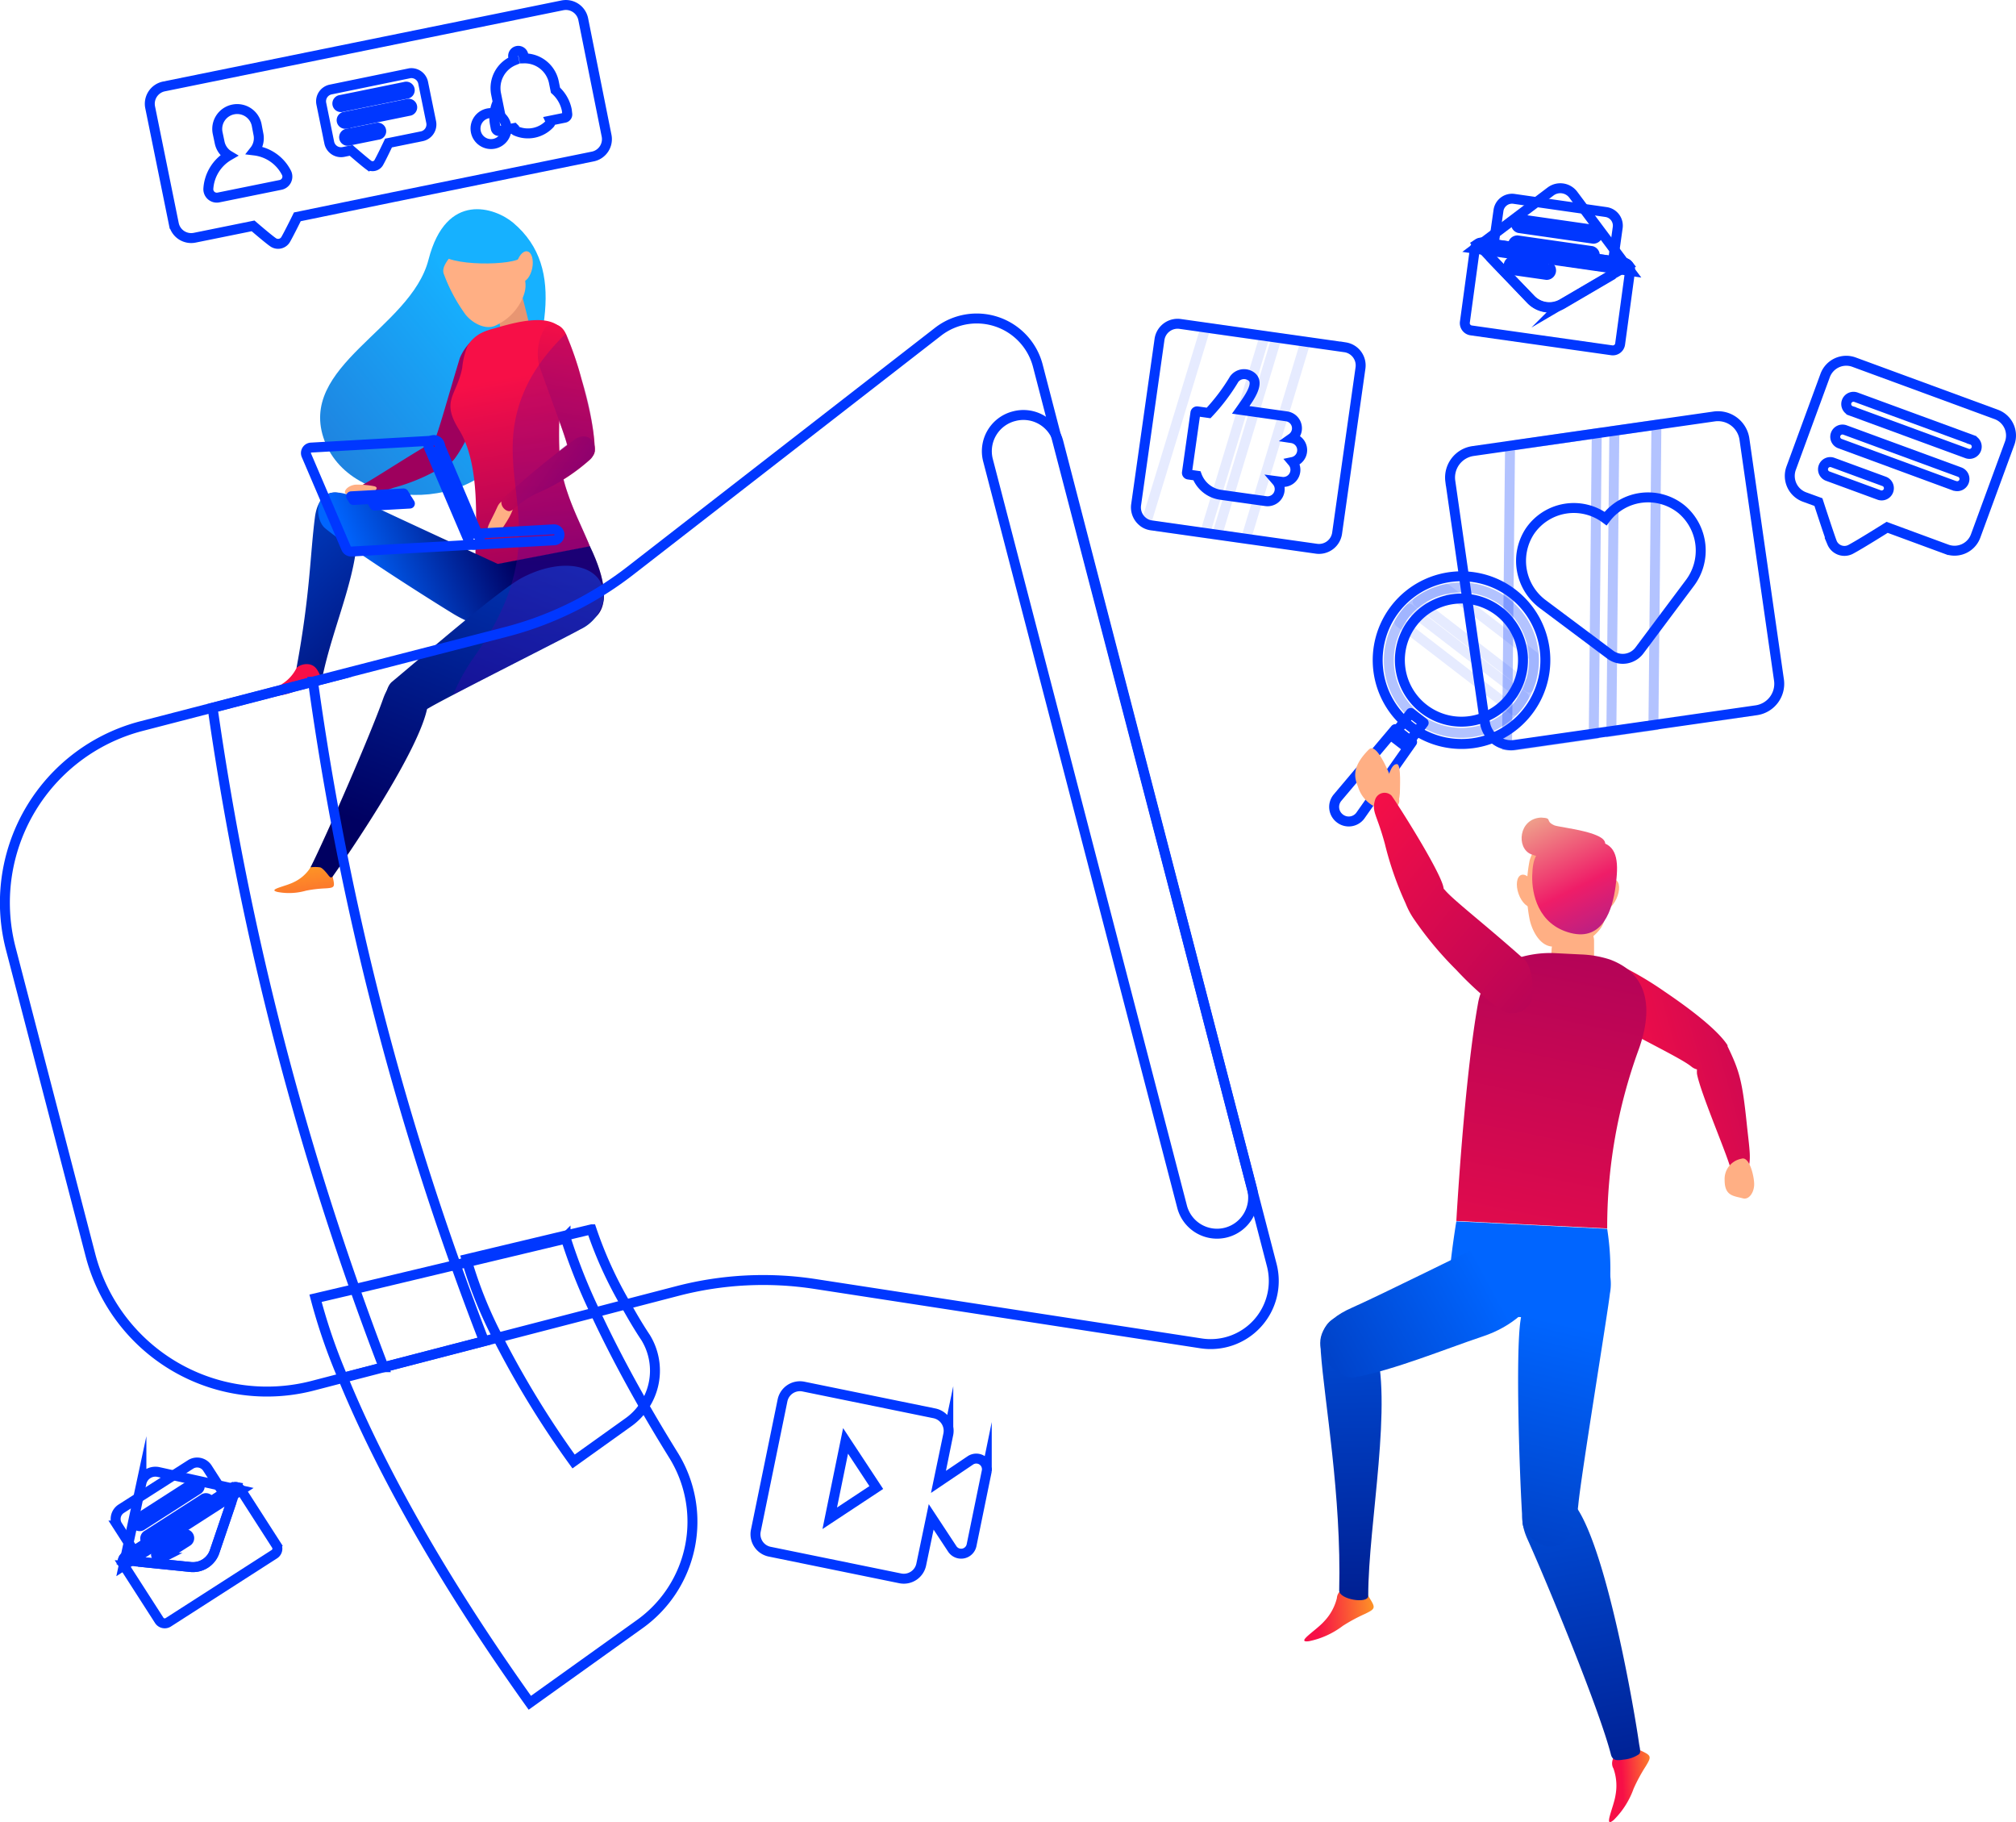 <svg xmlns="http://www.w3.org/2000/svg" xmlns:xlink="http://www.w3.org/1999/xlink" viewBox="0 0 202.73 183.19"><defs><style>.cls-1,.cls-22,.cls-23,.cls-24,.cls-25,.cls-26,.cls-27{fill:none;}.cls-2{isolation:isolate;}.cls-3{fill:url(#Gradient_bez_nazwy_5);}.cls-4{fill:url(#Gradient_bez_nazwy_2);}.cls-5{fill:url(#Gradient_bez_nazwy_2-2);}.cls-6{fill:#e89672;}.cls-7{fill:url(#Gradient_bez_nazwy_2-3);}.cls-8{fill:#ffaf84;}.cls-9{fill:url(#Gradient_bez_nazwy_2-4);}.cls-10{fill:url(#Gradient_bez_nazwy_2-5);}.cls-11{fill:url(#Gradient_bez_nazwy_14);}.cls-12{fill:url(#Gradient_bez_nazwy_14-2);}.cls-13{fill:url(#Gradient_bez_nazwy_5-2);}.cls-14{fill:url(#Gradient_bez_nazwy_5-3);}.cls-15{fill:url(#Gradient_bez_nazwy_16);}.cls-16{fill:url(#Gradient_bez_nazwy_16-2);}.cls-17{fill:url(#Gradient_bez_nazwy_16-3);}.cls-18{fill:url(#Gradient_bez_nazwy_16-4);}.cls-19{fill:url(#Gradient_bez_nazwy_16-5);}.cls-20{clip-path:url(#clip-path);}.cls-21,.cls-24,.cls-26{opacity:0.3;}.cls-21{mix-blend-mode:multiply;fill:url(#Gradient_bez_nazwy_3);}.cls-22,.cls-23,.cls-24,.cls-25,.cls-26,.cls-27{stroke:#0037ff;}.cls-22,.cls-26,.cls-27{stroke-linecap:round;stroke-linejoin:round;}.cls-23,.cls-24,.cls-25{stroke-miterlimit:10;}.cls-24,.cls-25,.cls-27{mix-blend-mode:screen;}.cls-25,.cls-27{opacity:0.1;}.cls-28{fill:url(#Gradient_bez_nazwy_2-6);}.cls-29{fill:url(#Gradient_bez_nazwy_14-3);}.cls-30{fill:url(#Gradient_bez_nazwy_14-4);}.cls-31{fill:url(#Gradient_bez_nazwy_2-7);}.cls-32{fill:url(#Gradient_bez_nazwy_16-6);}.cls-33{fill:url(#Gradient_bez_nazwy_16-7);}.cls-34{fill:url(#Gradient_bez_nazwy_16-8);}.cls-35{fill:url(#Gradient_bez_nazwy_16-9);}.cls-36{fill:url(#Gradient_bez_nazwy_16-10);}.cls-37{fill:url(#Gradient_bez_nazwy_4);}.cls-38{fill:url(#Gradient_bez_nazwy_2-8);}.cls-39{fill:url(#Gradient_bez_nazwy_4-2);}</style><linearGradient id="Gradient_bez_nazwy_5" x1="-11.52" y1="81.31" x2="49.61" y2="32.77" gradientUnits="userSpaceOnUse"><stop offset="0" stop-color="#36078b"/><stop offset="1" stop-color="#16b1ff"/></linearGradient><linearGradient id="Gradient_bez_nazwy_2" x1="-4992.83" y1="-1048.68" x2="-4980.02" y2="-1059.31" gradientTransform="matrix(-0.9, -0.43, -0.43, 0.9, -4879.76, -1100.07)" gradientUnits="userSpaceOnUse"><stop offset="0" stop-color="#f70f47"/><stop offset="1" stop-color="#9e005d"/></linearGradient><linearGradient id="Gradient_bez_nazwy_2-2" x1="-6748.93" y1="295.27" x2="-6736.12" y2="284.63" gradientTransform="matrix(-1, 0.03, 0.03, 1, -6689.3, 1.33)" xlink:href="#Gradient_bez_nazwy_2"/><linearGradient id="Gradient_bez_nazwy_2-3" x1="51.08" y1="37.95" x2="54.73" y2="58.18" gradientTransform="matrix(1, 0, 0, 1, 0, 0)" xlink:href="#Gradient_bez_nazwy_2"/><linearGradient id="Gradient_bez_nazwy_2-4" x1="605.26" y1="730.53" x2="598.16" y2="748.25" gradientTransform="translate(-673.69 -571.17) rotate(-10.87)" xlink:href="#Gradient_bez_nazwy_2"/><linearGradient id="Gradient_bez_nazwy_2-5" x1="537.76" y1="5790.63" x2="532.79" y2="5803.04" gradientTransform="translate(-5715.53 -745.68) rotate(-76.91)" xlink:href="#Gradient_bez_nazwy_2"/><linearGradient id="Gradient_bez_nazwy_14" x1="-7179.2" y1="770.99" x2="-7178.08" y2="757.22" gradientTransform="matrix(-0.98, 0.19, 0.19, 0.98, -7163.86, 675.84)" gradientUnits="userSpaceOnUse"><stop offset="0" stop-color="#f70f47"/><stop offset="1" stop-color="#ffb41d"/></linearGradient><linearGradient id="Gradient_bez_nazwy_14-2" x1="-6760.7" y1="349.81" x2="-6759.59" y2="336.05" gradientTransform="matrix(-1, 0.06, 0.06, 1, -6737.31, 152.46)" xlink:href="#Gradient_bez_nazwy_14"/><linearGradient id="Gradient_bez_nazwy_5-2" x1="-7773.15" y1="1700.56" x2="-7712.03" y2="1652.02" gradientTransform="matrix(-0.92, 0.4, 0.4, 0.92, -7634.18, 1574.68)" xlink:href="#Gradient_bez_nazwy_5"/><linearGradient id="Gradient_bez_nazwy_5-3" x1="-7772.02" y1="1701.98" x2="-7710.9" y2="1653.44" gradientTransform="matrix(-0.92, 0.4, 0.4, 0.92, -7634.18, 1574.68)" xlink:href="#Gradient_bez_nazwy_5"/><linearGradient id="Gradient_bez_nazwy_16" x1="-2980.29" y1="-1407.82" x2="-3019.31" y2="-1411.72" gradientTransform="matrix(0.74, 0.67, -0.67, 0.74, 1298.39, 3115.82)" gradientUnits="userSpaceOnUse"><stop offset="0" stop-color="#000061"/><stop offset="1" stop-color="#0065ff"/></linearGradient><linearGradient id="Gradient_bez_nazwy_16-2" x1="594.7" y1="756.85" x2="580.04" y2="759.71" gradientTransform="translate(-673.69 -571.17) rotate(-10.87)" xlink:href="#Gradient_bez_nazwy_16"/><linearGradient id="Gradient_bez_nazwy_16-3" x1="593.27" y1="749.5" x2="578.6" y2="752.36" gradientTransform="translate(-673.69 -571.17) rotate(-10.87)" xlink:href="#Gradient_bez_nazwy_16"/><linearGradient id="Gradient_bez_nazwy_16-4" x1="573.49" y1="775.78" x2="605.4" y2="725.3" gradientTransform="translate(-673.69 -571.17) rotate(-10.87)" xlink:href="#Gradient_bez_nazwy_16"/><linearGradient id="Gradient_bez_nazwy_16-5" x1="579.04" y1="779.29" x2="610.94" y2="728.81" gradientTransform="translate(-673.69 -571.17) rotate(-10.87)" xlink:href="#Gradient_bez_nazwy_16"/><clipPath id="clip-path"><path class="cls-1" d="M59.32,54.92c-.08-.26-1.17-2.66-1.31-3-.35-.78-.67-1.58-.94-2.39-.15-.45-.28-.91-.4-1.38a20.29,20.29,0,0,0,2.62-1.95,1.46,1.46,0,0,0,.39-.52.72.72,0,0,0,.13-.37c0-.06,0-.14,0-.21v0a27,27,0,0,0-1.33-7,32.7,32.7,0,0,0-1.54-4.49,1.7,1.7,0,0,0-.74-.88,3,3,0,0,0-1.5-.54c.5-3.91-.08-7.28-3.09-9.82-1.8-1.52-6.74-3.24-8.52,3.71S29.8,36.79,32.64,44.33a7.92,7.92,0,0,0,4.07,4.29l-.22.12a4.93,4.93,0,0,0-.78,0c-.78.11-1.15.64-1,.84l.07.1a4,4,0,0,0-.83-.14,1.55,1.55,0,0,0-.83.09,1.47,1.47,0,0,0-.88.78A3.89,3.89,0,0,0,31.67,52c-.5,3.9-.47,7.66-1.85,15.14l0,0a.73.73,0,0,0-.05.09,4,4,0,0,1-1.39,1.54c-.79.55-2.6,1.09-1.51,1.23a6.23,6.23,0,0,0,2.82-.5A12.43,12.43,0,0,1,31.6,69c.71-.14.88-.21.78-.68h0c.88-4.43,2.85-8.88,3.41-12.94,3.3,2.27,7.78,5.12,9.8,6.34a12.14,12.14,0,0,0,1.21.64c-2.77,2.27-5.73,4.82-7.37,6.16a1.76,1.76,0,0,0-.52.9,5.08,5.08,0,0,0-.38.83c-1.3,3.7-5.71,13.81-7.3,17h0a.74.74,0,0,0-.1.13,4,4,0,0,1-1.58,1.35c-.86.45-2.72.74-1.66,1a6.23,6.23,0,0,0,2.86-.13,12.49,12.49,0,0,1,1.92-.23c1-.06,1-.12.76-1.19l0-.05,0,0C34.94,86,42,75.74,42.94,71.26l.25-.13c2.1-1.22,14-7.21,15.15-7.86a6.1,6.1,0,0,0,1.54-1.22C60.74,61.3,61.5,59.45,59.32,54.92ZM57,44.7l-.78.6c0-1,0-2,0-3C56.6,43.34,56.88,44.14,57,44.7Zm2.18,10.25-1.08.21Zm-1.88.36-.39.08Zm-3.93.75.85-.16Zm-17-5.7.23-.1c.48.08.84-.38,2.06-.9a12.39,12.39,0,0,0,9-1.07,59.25,59.25,0,0,1,.12,7.37C43.84,53.83,38.16,51.21,36.45,50.36Z"/></clipPath><linearGradient id="Gradient_bez_nazwy_3" x1="1901.26" y1="2572.8" x2="2025.68" y2="2649.24" gradientTransform="matrix(0.49, -0.68, -0.48, -0.42, 365.19, 2495.08)" gradientUnits="userSpaceOnUse"><stop offset="0" stop-color="blue"/><stop offset="1" stop-color="#9e005d"/></linearGradient><linearGradient id="Gradient_bez_nazwy_2-6" x1="337.85" y1="308.04" x2="367.36" y2="301.6" gradientTransform="matrix(1, -0.06, 0.06, 1, -194.07, -178.66)" xlink:href="#Gradient_bez_nazwy_2"/><linearGradient id="Gradient_bez_nazwy_14-3" x1="304.96" y1="359.17" x2="312.12" y2="359.17" gradientTransform="matrix(1, -0.06, 0.06, 1, -194.07, -178.66)" xlink:href="#Gradient_bez_nazwy_14"/><linearGradient id="Gradient_bez_nazwy_14-4" x1="334.51" y1="378" x2="338.95" y2="378" gradientTransform="matrix(1, -0.06, 0.06, 1, -194.07, -178.66)" xlink:href="#Gradient_bez_nazwy_14"/><linearGradient id="Gradient_bez_nazwy_2-7" x1="324.61" y1="337.65" x2="339.89" y2="280.69" gradientTransform="matrix(1, -0.06, 0.06, 1, -194.07, -178.66)" xlink:href="#Gradient_bez_nazwy_2"/><linearGradient id="Gradient_bez_nazwy_16-6" x1="111.34" y1="35.03" x2="111.34" y2="-30.34" gradientTransform="translate(40.88 157.15) rotate(2.81)" xlink:href="#Gradient_bez_nazwy_16"/><linearGradient id="Gradient_bez_nazwy_16-7" x1="796.71" y1="853.48" x2="796.71" y2="788.11" gradientTransform="translate(-771.14 -498.68) rotate(-10.29)" xlink:href="#Gradient_bez_nazwy_16"/><linearGradient id="Gradient_bez_nazwy_16-8" x1="-555" y1="-496.44" x2="-555" y2="-561.81" gradientTransform="translate(567.95 808.1) rotate(13.37)" xlink:href="#Gradient_bez_nazwy_16"/><linearGradient id="Gradient_bez_nazwy_16-9" x1="254.21" y1="686.98" x2="254.21" y2="622.3" gradientTransform="translate(-135.83 -498.8) rotate(-1.56)" xlink:href="#Gradient_bez_nazwy_16"/><linearGradient id="Gradient_bez_nazwy_16-10" x1="-5341.51" y1="-2142.36" x2="-5341.51" y2="-2195.13" gradientTransform="translate(746.55 5873.35) rotate(61.73)" xlink:href="#Gradient_bez_nazwy_16"/><linearGradient id="Gradient_bez_nazwy_4" x1="123.92" y1="-58.08" x2="110.09" y2="-82.55" gradientTransform="translate(40.88 157.15) rotate(2.81)" gradientUnits="userSpaceOnUse"><stop offset="0" stop-color="#2c27ce"/><stop offset="0.65" stop-color="#ef1d68"/><stop offset="1" stop-color="#efba92"/></linearGradient><linearGradient id="Gradient_bez_nazwy_2-8" x1="313.27" y1="279.01" x2="341.13" y2="304.93" gradientTransform="matrix(1, -0.06, 0.06, 1, -194.07, -178.66)" xlink:href="#Gradient_bez_nazwy_2"/><linearGradient id="Gradient_bez_nazwy_4-2" x1="123.45" y1="-57.82" x2="109.62" y2="-82.29" xlink:href="#Gradient_bez_nazwy_4"/></defs><title>context</title><g class="cls-2"><g id="Слой_2" data-name="Слой 2"><g id="Designed_by_Freepik" data-name="Designed by Freepik"><path class="cls-3" d="M51.61,22.4c-1.8-1.52-6.74-3.24-8.52,3.71S29.8,36.79,32.64,44.33s16.74,7.32,19.29-1.22S57.16,27.09,51.61,22.4Z"/><path class="cls-4" d="M45.62,46.24c.56-.69,1.62-2.35,3.22-6.61a32.92,32.92,0,0,0,1.42-4.53c.35-1.43-.75-2.06-1.49-1.75A5.13,5.13,0,0,0,46.24,36c-1.29,4.25-2.15,7.49-2.64,8.52C42.89,46,45,47.06,45.62,46.24Z"/><path class="cls-5" d="M36.58,50.24c.65.21,1-.55,3-1.2a19.34,19.34,0,0,0,5.73-2.6c1.29-.81.66-3-1.07-2.32-1.46.57-7.17,4.42-8.06,4.76C35.61,49.1,36.05,50.07,36.58,50.24Z"/><path class="cls-6" d="M52.2,28.54c0,.12.74,2.73,1.17,4.76a1.92,1.92,0,0,1-1,2.24h0A1.8,1.8,0,0,1,50.47,34c-.23-1.79-.66-3.58-.67-3.61Z"/><path class="cls-7" d="M56.46,39.59a35.3,35.3,0,0,0-.2,5.8,14.39,14.39,0,0,0,.82,4.18c.27.81.6,1.61.94,2.4.13.3,1.22,2.69,1.31,3l-11.46,2.2c-.32-2.27.88-9.81-1.73-14-1.81-2.93-.23-3.34.34-6.18A7.91,7.91,0,0,1,47,34.82a3.35,3.35,0,0,1,1.55-1.41,6.59,6.59,0,0,1,1-.35c1.91-.53,6.37-2,7.33.71a5,5,0,0,1,.2,2.27c-.1.85-.34,1.69-.51,2.53Q56.53,39.07,56.46,39.59Z"/><path class="cls-8" d="M50,51c-.58,1.32-1.1,1.93-1,2.62s1.19,0,1.46-.42,1.33-1.9,1.14-2.48S50.42,50,50,51Z"/><path class="cls-9" d="M59.81,45.36c0-.89-.09-2.85-1.33-7.23a32.66,32.66,0,0,0-1.54-4.49c-.57-1.36-1.82-1.22-2.24-.52a5.13,5.13,0,0,0-.49,3.6c1.49,4.19,2.71,7.3,2.93,8.42C57.46,46.76,59.76,46.41,59.81,45.36Z"/><path class="cls-10" d="M51.1,51.38c.53.12.91-.83,2.87-1.77a19.34,19.34,0,0,0,5.32-3.36c1.17-1,.25-3.05-1.38-2.15a90.09,90.09,0,0,0-7.31,6C50.17,50.5,50.56,51.25,51.1,51.38Z"/><path class="cls-8" d="M52.22,26.08c.7,2.21.84,2.7.29,4a5.43,5.43,0,0,1-2.7,2.66c-1.08.47-2.38-.33-3-1.12a16.74,16.74,0,0,1-2.58-5.31,3.72,3.72,0,0,1,2-3.93C47.7,21.7,50.51,20.69,52.22,26.08Z"/><path class="cls-8" d="M37.65,48.89a8.6,8.6,0,0,0-1.93-.16c-.78.11-1.15.64-1,.84s.81.94,1.32.91a1.73,1.73,0,0,0,1.14-.57C37.38,49.6,38.28,49.06,37.65,48.89Z"/><path class="cls-11" d="M29.8,67.2a4,4,0,0,1-1.39,1.54c-.79.55-2.6,1.09-1.51,1.23a6.23,6.23,0,0,0,2.82-.5A12.43,12.43,0,0,1,31.6,69c.94-.19.93-.25.6-1.28C31.75,66.29,30.06,66.3,29.8,67.2Z"/><path class="cls-12" d="M31.15,87.33a4,4,0,0,1-1.58,1.35c-.86.45-2.72.74-1.66,1a6.23,6.23,0,0,0,2.86-.13,12.49,12.49,0,0,1,1.92-.23c1-.06,1-.12.76-1.19C33.21,86.69,31.53,86.47,31.15,87.33Z"/><path class="cls-13" d="M44.1,25c-.22,1.77,6.92,1.77,8.16,1s-.16-3.22-1.75-4.07S44.62,20.84,44.1,25Z"/><path class="cls-14" d="M46.18,23.7c.3,1.29-1.68,2.47-1.61,3.61,0,.71-.9-1.19-.78-2.28S45.58,21.11,46.18,23.7Z"/><path class="cls-15" d="M31.67,52c.47-3.65,3.86-3,4.2.11.55,4.87-2.38,10.56-3.5,16.22-.42-1.08-.69-1.37-1.18-1.52a1.6,1.6,0,0,0-1.37.33C31.2,59.65,31.17,55.89,31.67,52Z"/><path class="cls-16" d="M58.86,62.55s3.9-.47.46-7.63l-11.46,2.2s-2.18,4.52,3,7Z"/><path class="cls-17" d="M32.69,53.11c-1.21-1-1.31-5.31,3.58-2.84,2.17,1.1,14.34,6.66,15.5,7.24a2.81,2.81,0,0,1,1.63,2.32c0,3.33-3.48,4.5-7.81,1.89C42.78,60,35.2,55.18,32.69,53.11Z"/><path class="cls-18" d="M38.53,70.25c1.34-3.82,5-2.31,4.47.75-.72,4.33-8,14.94-9.5,17.06-.19.28-.31.13-.43,0-.36-.47-.69-.83-.91-.86a3.68,3.68,0,0,0-.93,0C32.81,84.06,37.22,73.95,38.53,70.25Z"/><path class="cls-19" d="M52.55,58.06c4.36-2.27,8.51-1.11,8.15,2.22a4.17,4.17,0,0,1-2.35,3c-1.12.65-13.06,6.64-15.15,7.86-4.73,2.76-5-1.62-3.76-2.61C42.49,66,50.17,59.3,52.55,58.06Z"/><ellipse class="cls-8" cx="52.71" cy="26.8" rx="1.56" ry="0.82" transform="translate(16.06 73.2) rotate(-78.64)"/><g class="cls-20"><path class="cls-21" d="M81.55,28.39C72.63,23,57.48,29.57,53,38.72,48.51,48.06,56.76,53.19,47.71,66c-7.16,10.09-2.1,22-1.77,31.13.37,10-14.27,17.55-13.44,26.54,1.92,20.69-14.83,28.3,1.91,33.72,17.19,5.56,18.14-3.55,37.49-2.38,16.81,1,22.38-33.54,22.43-46.89.06-14.13-9.58-17.16-3.28-31.8,3.77-8.76,6.56-13.72-3.09-24.06C83,46.92,98.61,38.6,81.55,28.39Z"/></g><path class="cls-22" d="M47.64,53.66h-.2l-3.54-8.3a.55.55,0,0,0-.25-1.06L31.29,45a.55.55,0,0,0-.48.77l4,9.35a.55.55,0,0,0,.54.33l12.37-.69a.55.55,0,0,0-.06-1.1Z"/><path class="cls-22" d="M55.78,54.32l-8.07.45a.55.55,0,0,1-.54-.34l-4-9.35a.55.55,0,1,1,1-.43l3.83,9,7.68-.43a.55.55,0,1,1,.06,1.1Z"/><polygon class="cls-22" points="35.54 50.27 40.82 49.97 40.59 49.61 35.31 49.9 35.54 50.27"/><polygon class="cls-22" points="37.66 50.83 41.22 50.63 40.99 50.26 37.44 50.46 37.66 50.83"/><path class="cls-23" d="M175.42,44.14l3.48,24.27a2.69,2.69,0,0,1-2.28,3l-24.27,3.48a2.56,2.56,0,0,1-.8,0h0a2.69,2.69,0,0,1-2.23-2.27l-3.48-24.27a2.69,2.69,0,0,1,2.28-3l24.27-3.48A2.69,2.69,0,0,1,175.42,44.14Z"/><path class="cls-24" d="M160.57,43.56l-.3,30.25-7.92,1.14a2.56,2.56,0,0,1-.8,0l.3-30.12Z"/><polygon class="cls-24" points="166.57 42.7 166.27 72.94 162.04 73.55 162.34 43.31 166.57 42.7"/><path class="cls-23" d="M169.13,51.23a5.34,5.34,0,0,0-7.67.91,5.34,5.34,0,0,0-7.62,1.28,5.43,5.43,0,0,0,1.34,7.35l6.75,5.05a2.09,2.09,0,0,0,2.93-.42l5.05-6.75A5.43,5.43,0,0,0,169.13,51.23Z"/><path class="cls-23" d="M64.73,141.43A6.17,6.17,0,0,1,63.19,143l-5.51,3.94a94.37,94.37,0,0,1-7.61-12.44,42.27,42.27,0,0,1-3.08-7.6c0-.14-.06-.23-.08-.3l12.57-3a40.56,40.56,0,0,0,3.45,7.57c.56,1,1.2,2.12,2,3.32A6.36,6.36,0,0,1,64.73,141.43Z"/><path class="cls-23" d="M64.28,163.33l-11,7.87c-10.39-14.55-15.94-25.72-18.79-32.67a57.13,57.13,0,0,1-2.76-8l4-.94,10.14-2.42,1.16-.28,9.84-2.35,0-.12a56.54,56.54,0,0,0,3,7.55c1.19,2.56,2.8,5.72,4.94,9.46q1.31,2.29,2.91,4.87A12.66,12.66,0,0,1,64.28,163.33Z"/><path class="cls-23" d="M120.75,135.06,82,129.1a34.26,34.26,0,0,0-13.88.7l-5.16,1.34-3.14.82-9.72,2.52-1.38.36-10.1,2.62-4.12,1.07-3,.78A18.34,18.34,0,0,1,9.09,126.17L2.9,102.36l-1.82-7A18.34,18.34,0,0,1,14.24,73l7.14-1.85,10.1-2.62,19.41-5a34.48,34.48,0,0,0,12.47-6.13l31-24.07a6.35,6.35,0,0,1,10,3.42l2,7.7L119,92.94l8.89,34.26A6.35,6.35,0,0,1,120.75,135.06Z"/><path class="cls-23" d="M102,41.84h0a3.63,3.63,0,0,1,4.43,2.6l19.47,75.05a3.63,3.63,0,0,1-2.6,4.43h0a3.63,3.63,0,0,1-4.43-2.6L99.35,46.26A3.63,3.63,0,0,1,102,41.84Z"/><path class="cls-23" d="M48.68,134.84l-10.1,2.62a306.33,306.33,0,0,1-17.2-66.29l10.1-2.62A295.62,295.62,0,0,0,48.68,134.84Z"/><path class="cls-23" d="M136.81,37l-2.35,16.61a1.84,1.84,0,0,1-2.08,1.56l-16.6-2.35a1.75,1.75,0,0,1-.53-.16h0a1.84,1.84,0,0,1-1-1.92l2.35-16.61a1.84,1.84,0,0,1,2.08-1.56l16.6,2.35A1.84,1.84,0,0,1,136.81,37Z"/><path class="cls-25" d="M127.18,33.79l-6,19.81-5.42-.77a1.75,1.75,0,0,1-.53-.16l6-19.72Z"/><polygon class="cls-25" points="131.28 34.37 125.3 54.17 122.4 53.76 128.38 33.96 131.28 34.37"/><path class="cls-23" d="M125.81,37.84a1.23,1.23,0,0,0-1.7.28,19.68,19.68,0,0,1-2.57,3.4l-1.13-.16a.17.17,0,0,0-.2.15l-.85,6a.17.17,0,0,0,.15.2l.85.12a3,3,0,0,0,2.4,1.92l.5.07,3.27.46.73.1a1.22,1.22,0,0,0,1.13-2l.53.07a1.22,1.22,0,0,0,1.06-2,1.22,1.22,0,0,0-.07-2.4h0a1.21,1.21,0,0,0-.54-2.19l-4.6-.65C125.56,40.09,126.77,38.5,125.81,37.84Z"/><path class="cls-23" d="M56.54.54,16.49,8.69a1.78,1.78,0,0,0-1.39,2.1l2.38,11.72a1.78,1.78,0,0,0,2.1,1.39l3.95-.8,1.92-.39c.43.37,1.53,1.31,2,1.64a.88.88,0,0,0,1.27-.26c.28-.48.93-1.78,1.18-2.29l9.74-2,20-4.07A1.78,1.78,0,0,0,61,13.65L58.65,1.93A1.78,1.78,0,0,0,56.54.54Z"/><path class="cls-23" d="M25.6,15.13A2,2,0,0,0,26,13.56l-.19-1A2,2,0,0,0,23.48,11a2,2,0,0,0-1.6,2.34l.21,1a2,2,0,0,0,.93,1.3A4.16,4.16,0,0,0,20.95,19a.85.85,0,0,0,1,.86l6.26-1.27a.85.85,0,0,0,.61-1.19A4.16,4.16,0,0,0,25.6,15.13Z"/><path class="cls-23" d="M41.23,7.36,33.25,9a1.21,1.21,0,0,0-.94,1.42l.8,3.92a1.21,1.21,0,0,0,1.42.94l.78-.16s1.3,1.13,1.76,1.47a.72.72,0,0,0,1-.21c.29-.5,1-2,1-2l3.35-.68a1.21,1.21,0,0,0,.94-1.42l-.8-3.92A1.21,1.21,0,0,0,41.23,7.36Z"/><path class="cls-23" d="M40.87,9.43l-6.47,1.32a.36.36,0,1,1-.14-.7l6.47-1.32a.36.36,0,1,1,.14.7Z"/><path class="cls-23" d="M41.21,11.13l-6.47,1.32a.36.36,0,0,1-.14-.7l6.47-1.32a.36.36,0,0,1,.14.7Z"/><path class="cls-23" d="M38,13.55l-2.92.59a.36.36,0,1,1-.14-.7l2.92-.59a.36.36,0,1,1,.14.7Z"/><path class="cls-23" d="M57,11.07a3.65,3.65,0,0,0-1.14-2l-.17-.84a3,3,0,0,0-3-2.36l-.05-.25a.52.52,0,1,0-1,.21l.05.25a3,3,0,0,0-1.81,3.33l.17.84h0a3.67,3.67,0,0,0-.27,2.28l.07.37a.34.34,0,0,0,.41.27l1.43-.29a.29.29,0,0,0,.17.27,3,3,0,0,0,3.43-.7.29.29,0,0,0,.05-.32l1.43-.29a.34.34,0,0,0,.27-.41Z"/><circle class="cls-23" cx="49.38" cy="12.93" r="1.56" transform="translate(-1.59 10.11) rotate(-11.51)"/><path class="cls-23" d="M200.75,41.67l-14.31-5.26a2.26,2.26,0,0,0-2.9,1.34l-3.42,9.32a2.26,2.26,0,0,0,1.34,2.9l1.4.51s1,3.08,1.37,4.08a1.35,1.35,0,0,0,1.86.68c.95-.5,3.68-2.22,3.68-2.22l6,2.21a2.26,2.26,0,0,0,2.9-1.34l3.42-9.32A2.26,2.26,0,0,0,200.75,41.67Z"/><path class="cls-23" d="M197.77,45.58l-11.6-4.26a.73.73,0,1,1,.5-1.37l11.6,4.26a.73.73,0,1,1-.5,1.37Z"/><path class="cls-23" d="M196.57,48.85,185,44.59a.73.73,0,0,1,.5-1.37l11.6,4.26a.73.73,0,0,1-.5,1.37Z"/><path class="cls-23" d="M189,49.78l-5.23-1.92a.73.73,0,0,1,.5-1.37l5.23,1.92a.73.73,0,0,1-.5,1.37Z"/><path class="cls-23" d="M158.22,19.59l5.71,7.65L148.31,25l7.62-5.75A1.63,1.63,0,0,1,158.22,19.59Z"/><path class="cls-23" d="M163.92,27.25l-1,7.34a.74.74,0,0,1-.84.63l-14.14-2a.74.74,0,0,1-.63-.84l1-7.34a.74.74,0,0,1,.84-.63l14.14,2a.74.74,0,0,1,.63.84Z"/><path class="cls-23" d="M163.76,26.67l-1.77,1-4.88,2.86a2.59,2.59,0,0,1-3.19-.46L150,26l-1.41-1.49a.75.75,0,0,1,.52-.12l14.14,2A.75.75,0,0,1,163.76,26.67Z"/><path class="cls-23" d="M162.68,22.86,162,27.71l-4.88,2.86a2.59,2.59,0,0,1-3.19-.46L150,26l.69-4.85A1.38,1.38,0,0,1,152.29,20l9.22,1.32A1.38,1.38,0,0,1,162.68,22.86Z"/><path class="cls-23" d="M160.23,24l-7.47-1.07a.45.45,0,0,1,.13-.88l7.47,1.07a.45.45,0,0,1-.13.88Z"/><path class="cls-23" d="M159.93,26.12l-7.47-1.07a.45.45,0,0,1,.13-.88l7.47,1.07a.45.45,0,0,1-.13.88Z"/><path class="cls-23" d="M155.53,27.64l-3.37-.48a.45.45,0,1,1,.13-.88l3.37.48a.45.45,0,0,1-.13.88Z"/><path class="cls-23" d="M15.94,148l8.28,1.83-11.78,7.57,1.78-8.29A1.44,1.44,0,0,1,15.94,148Z"/><path class="cls-23" d="M24.23,149.81l3.56,5.54a.66.66,0,0,1-.2.91l-10.67,6.85a.66.66,0,0,1-.91-.2l-3.56-5.54a.66.66,0,0,1,.2-.91l10.67-6.85a.66.66,0,0,1,.91.2Z"/><path class="cls-23" d="M23.78,149.52l-.58,1.73L21.58,156a2.3,2.3,0,0,1-2.41,1.55l-5-.51-1.81-.19a.67.67,0,0,1,.28-.38l10.67-6.85A.67.67,0,0,1,23.78,149.52Z"/><path class="cls-23" d="M20.84,147.58l2.35,3.66L21.58,156a2.3,2.3,0,0,1-2.41,1.55l-5-.51-2.35-3.66a1.23,1.23,0,0,1,.37-1.69l7-4.47A1.23,1.23,0,0,1,20.84,147.58Z"/><path class="cls-23" d="M19.87,149.78l-5.64,3.62a.4.4,0,0,1-.43-.67l5.64-3.62a.4.4,0,1,1,.43.67Z"/><path class="cls-23" d="M20.89,151.37,15.25,155a.4.4,0,1,1-.43-.67l5.64-3.62a.4.4,0,1,1,.43.67Z"/><path class="cls-23" d="M18.81,155l-2.54,1.63a.4.4,0,0,1-.43-.67l2.54-1.63a.4.4,0,1,1,.43.67Z"/><path class="cls-23" d="M97.58,146.83,94.36,149l1-4.79a1.79,1.79,0,0,0-1.39-2.11l-13.17-2.69a1.79,1.79,0,0,0-2.11,1.39L76,153.93A1.79,1.79,0,0,0,77.36,156l13.17,2.69a1.79,1.79,0,0,0,2.11-1.39l1-4.79,2.12,3.22a1.07,1.07,0,0,0,1.94-.37l1.53-7.46A1.07,1.07,0,0,0,97.58,146.83Z"/><polygon class="cls-23" points="85.03 144.87 83.44 152.65 88.12 149.56 85.03 144.87"/><rect class="cls-22" x="140.1" y="72.54" width="2.99" height="1.64" transform="translate(-2.89 140.84) rotate(-52.42)"/><path class="cls-22" d="M134.73,82.28h0A1.45,1.45,0,0,0,136.8,82L142,74.61l-1.69-1.3L134.5,80.2A1.45,1.45,0,0,0,134.73,82.28Z"/><path class="cls-26" d="M139.72,67.32a7.31,7.31,0,0,0,12.53,4.11,7.16,7.16,0,0,0,1-1.36,7.48,7.48,0,0,0,.46-.94,7.27,7.27,0,0,0,.53-3.13c0-.19,0-.38-.05-.57a7.32,7.32,0,0,0-8.2-6.31l-.57.1a7.24,7.24,0,0,0-2.88,1.31,7.36,7.36,0,0,0-.79.69,7.11,7.11,0,0,0-1,1.34A7.29,7.29,0,0,0,139.72,67.32Z"/><path class="cls-27" d="M142.57,60.53l11.17,8.6a7.27,7.27,0,0,0,.53-3.13l-8.82-6.78A7.24,7.24,0,0,0,142.57,60.53Z"/><path class="cls-27" d="M140.73,62.56l11.52,8.87a7.16,7.16,0,0,0,1-1.36l-11.5-8.85A7.11,7.11,0,0,0,140.73,62.56Z"/><path class="cls-22" d="M148.06,74.73a8.43,8.43,0,0,1-7.77-13.5h0a8.43,8.43,0,1,1,7.77,13.5Zm-1.89-14.5a6.15,6.15,0,0,0-4.11,2.36h0a6.19,6.19,0,1,0,4.11-2.36Z"/><path class="cls-8" d="M140.65,80.22c-.3-.75-2-5.84-3-4.86-1.9,1.9-1.36,3-1.07,3.79a3.27,3.27,0,0,0,3,2.29C140.2,81.37,140.93,80.93,140.65,80.22Z"/><path class="cls-8" d="M140.77,79.77c0-.37.15-2.88-.27-2.94-.63-.09-1,1.46-1.13,2.41-.06.52.45,1.45.87,1.45S140.72,80.36,140.77,79.77Z"/><path class="cls-28" d="M175.64,112.84c-.44-4.19-.73-5.19-1.92-7.65v0a.53.53,0,0,0,0-.1c-.52-.82-2-2.47-6.38-5.43a34,34,0,0,0-4.88-2.83A2.16,2.16,0,0,0,159.23,98c-.12,1.51.73,3.63,1.55,4.09,4.6,2.6,8.3,4.32,9.31,5.15a1.4,1.4,0,0,0,.56.28,2.94,2.94,0,0,0,0,.45c.37,2,3.24,8.57,3.45,9.79.14.81,1.11,1,1.53.11C176.19,116.77,175.94,115.74,175.64,112.84Z"/><path class="cls-29" d="M134.44,160.67a5.16,5.16,0,0,1-1.28,2.34c-.83.94-2.94,2.18-1.53,2a8.39,8.39,0,0,0,3.4-1.54,16.78,16.78,0,0,1,2.22-1.2c1.12-.54,1.1-.61.37-1.76C136.63,158.92,134.51,159.48,134.44,160.67Z"/><path class="cls-30" d="M162.25,177.81a5.16,5.16,0,0,1,.21,2.66c-.18,1.24-1.27,3.43-.18,2.51a8.41,8.41,0,0,0,2-3.15,16.75,16.75,0,0,1,1.2-2.22c.65-1.06.59-1.11-.65-1.68C163.12,175.15,161.65,176.78,162.25,177.81Z"/><path class="cls-8" d="M161.79,90.17c-.37,2.5-.47,3-1.62,4a5.91,5.91,0,0,1-4.06,1c-1.29-.06-2.06-1.66-2.29-2.73a15.48,15.48,0,0,1,0-5.93,4.06,4.06,0,0,1,3.83-2.9C159.46,83.71,162.71,84.07,161.79,90.17Z"/><path class="cls-8" d="M160.3,94.53c0,.87,0,1.88,0,2.79a2.4,2.4,0,0,1-2.21,2.33H158c-1.08-.05-2.31-1.1-2.16-2.18.1-.7.16-1.41.19-2a2.83,2.83,0,0,1,2-2.55h0A1.78,1.78,0,0,1,160.3,94.53Z"/><path class="cls-31" d="M164.79,105.51a52.13,52.13,0,0,0-3.17,18l-15.17-.75s.79-14.2,2.19-21.94a5.83,5.83,0,0,1,3.42-4.3,10.9,10.9,0,0,1,4.09-.7l2.8.14a10.64,10.64,0,0,1,2.94.51C166,98,166.15,101.73,164.79,105.51Z"/><path class="cls-32" d="M161.1,132.83s1.47-3.12.52-9.28l-15.17-.75a86.36,86.36,0,0,0-1,9.25Z"/><path class="cls-33" d="M153.59,154.72c-2.08-4.65,2.73-6.41,4.94-3.17,3.12,4.57,5.84,20.52,6.29,23.72.06.42.22.92,0,1.1a3.26,3.26,0,0,1-1.53.54c-.56.08-1.11.18-1.29-.49C160.83,171.85,155.61,159.22,153.59,154.72Z"/><path class="cls-34" d="M152.9,132.78c.9-6.1,4.37-10.18,7.61-7.32a5.19,5.19,0,0,1,1.38,4.61c-.16,1.61-2.88,18.15-3.17,21.18-.67,6.84-5.47,3.81-5.61,1.84C152.78,148.11,152.41,136.1,152.9,132.78Z"/><path class="cls-35" d="M137.59,160.45c0-7.24,2.56-19.59.62-25.45-1.23-3.72-5.72-3.7-5.39.91.35,4.92,2.09,14.42,1.85,24C134.64,160.81,137.58,161.3,137.59,160.45Z"/><path class="cls-36" d="M136.23,138.48c-1.94.37-6.57-4.24-.28-7,2.79-1.23,12.38-6,13.86-6.69s3.7-1.53,4.34-1c3.22,2.87.83,8.62-5,10.56C145.22,135.67,140.26,137.72,136.23,138.48Z"/><ellipse class="cls-8" cx="153.55" cy="89.58" rx="0.89" ry="1.7" transform="translate(-21.04 56.08) rotate(-19.4)"/><ellipse class="cls-8" cx="161.73" cy="89.98" rx="1.7" ry="0.89" transform="translate(11.78 198.47) rotate(-64.97)"/><path class="cls-37" d="M161.27,85.19c-1,1.41-5.78,1.32-7.3.7s-1.26-3.59,1-3.69c1.24.06.33.31,1.31.77C156.74,83.21,162.39,83.68,161.27,85.19Z"/><path class="cls-38" d="M153.28,96.46c-3.94-3.52-7.19-6-8-7l-.1-.1a2.48,2.48,0,0,0-.08-.36c-.6-1.93-4.45-8-5.16-9a1,1,0,0,0-1.68.48c-.32,1.19.17,1.31,1,4.35a33.21,33.21,0,0,0,2.09,6s0,0,0,0a7.93,7.93,0,0,0,.77,1.48h0a35.24,35.24,0,0,0,4.31,5.19,34.14,34.14,0,0,0,4.16,3.8,2.16,2.16,0,0,0,3.36-.53C154.36,99.34,154,97.09,153.28,96.46Z"/><path class="cls-8" d="M176.4,119.06c0-.81-.48-2.84-1.28-2.56a2.07,2.07,0,0,0-1.69,2.15c0,1.6.89,1.58,1.82,1.83C175.91,120.67,176.41,119.83,176.4,119.06Z"/><path class="cls-39" d="M156,84.68c-1.5.81-1.87,1.56-1.92,3.36s.57,4.91,3.85,5.76,4.22-2.4,4.53-4.66.27-4-1.39-4.45C158.58,84,156.87,84.19,156,84.68Z"/></g></g></g></svg>